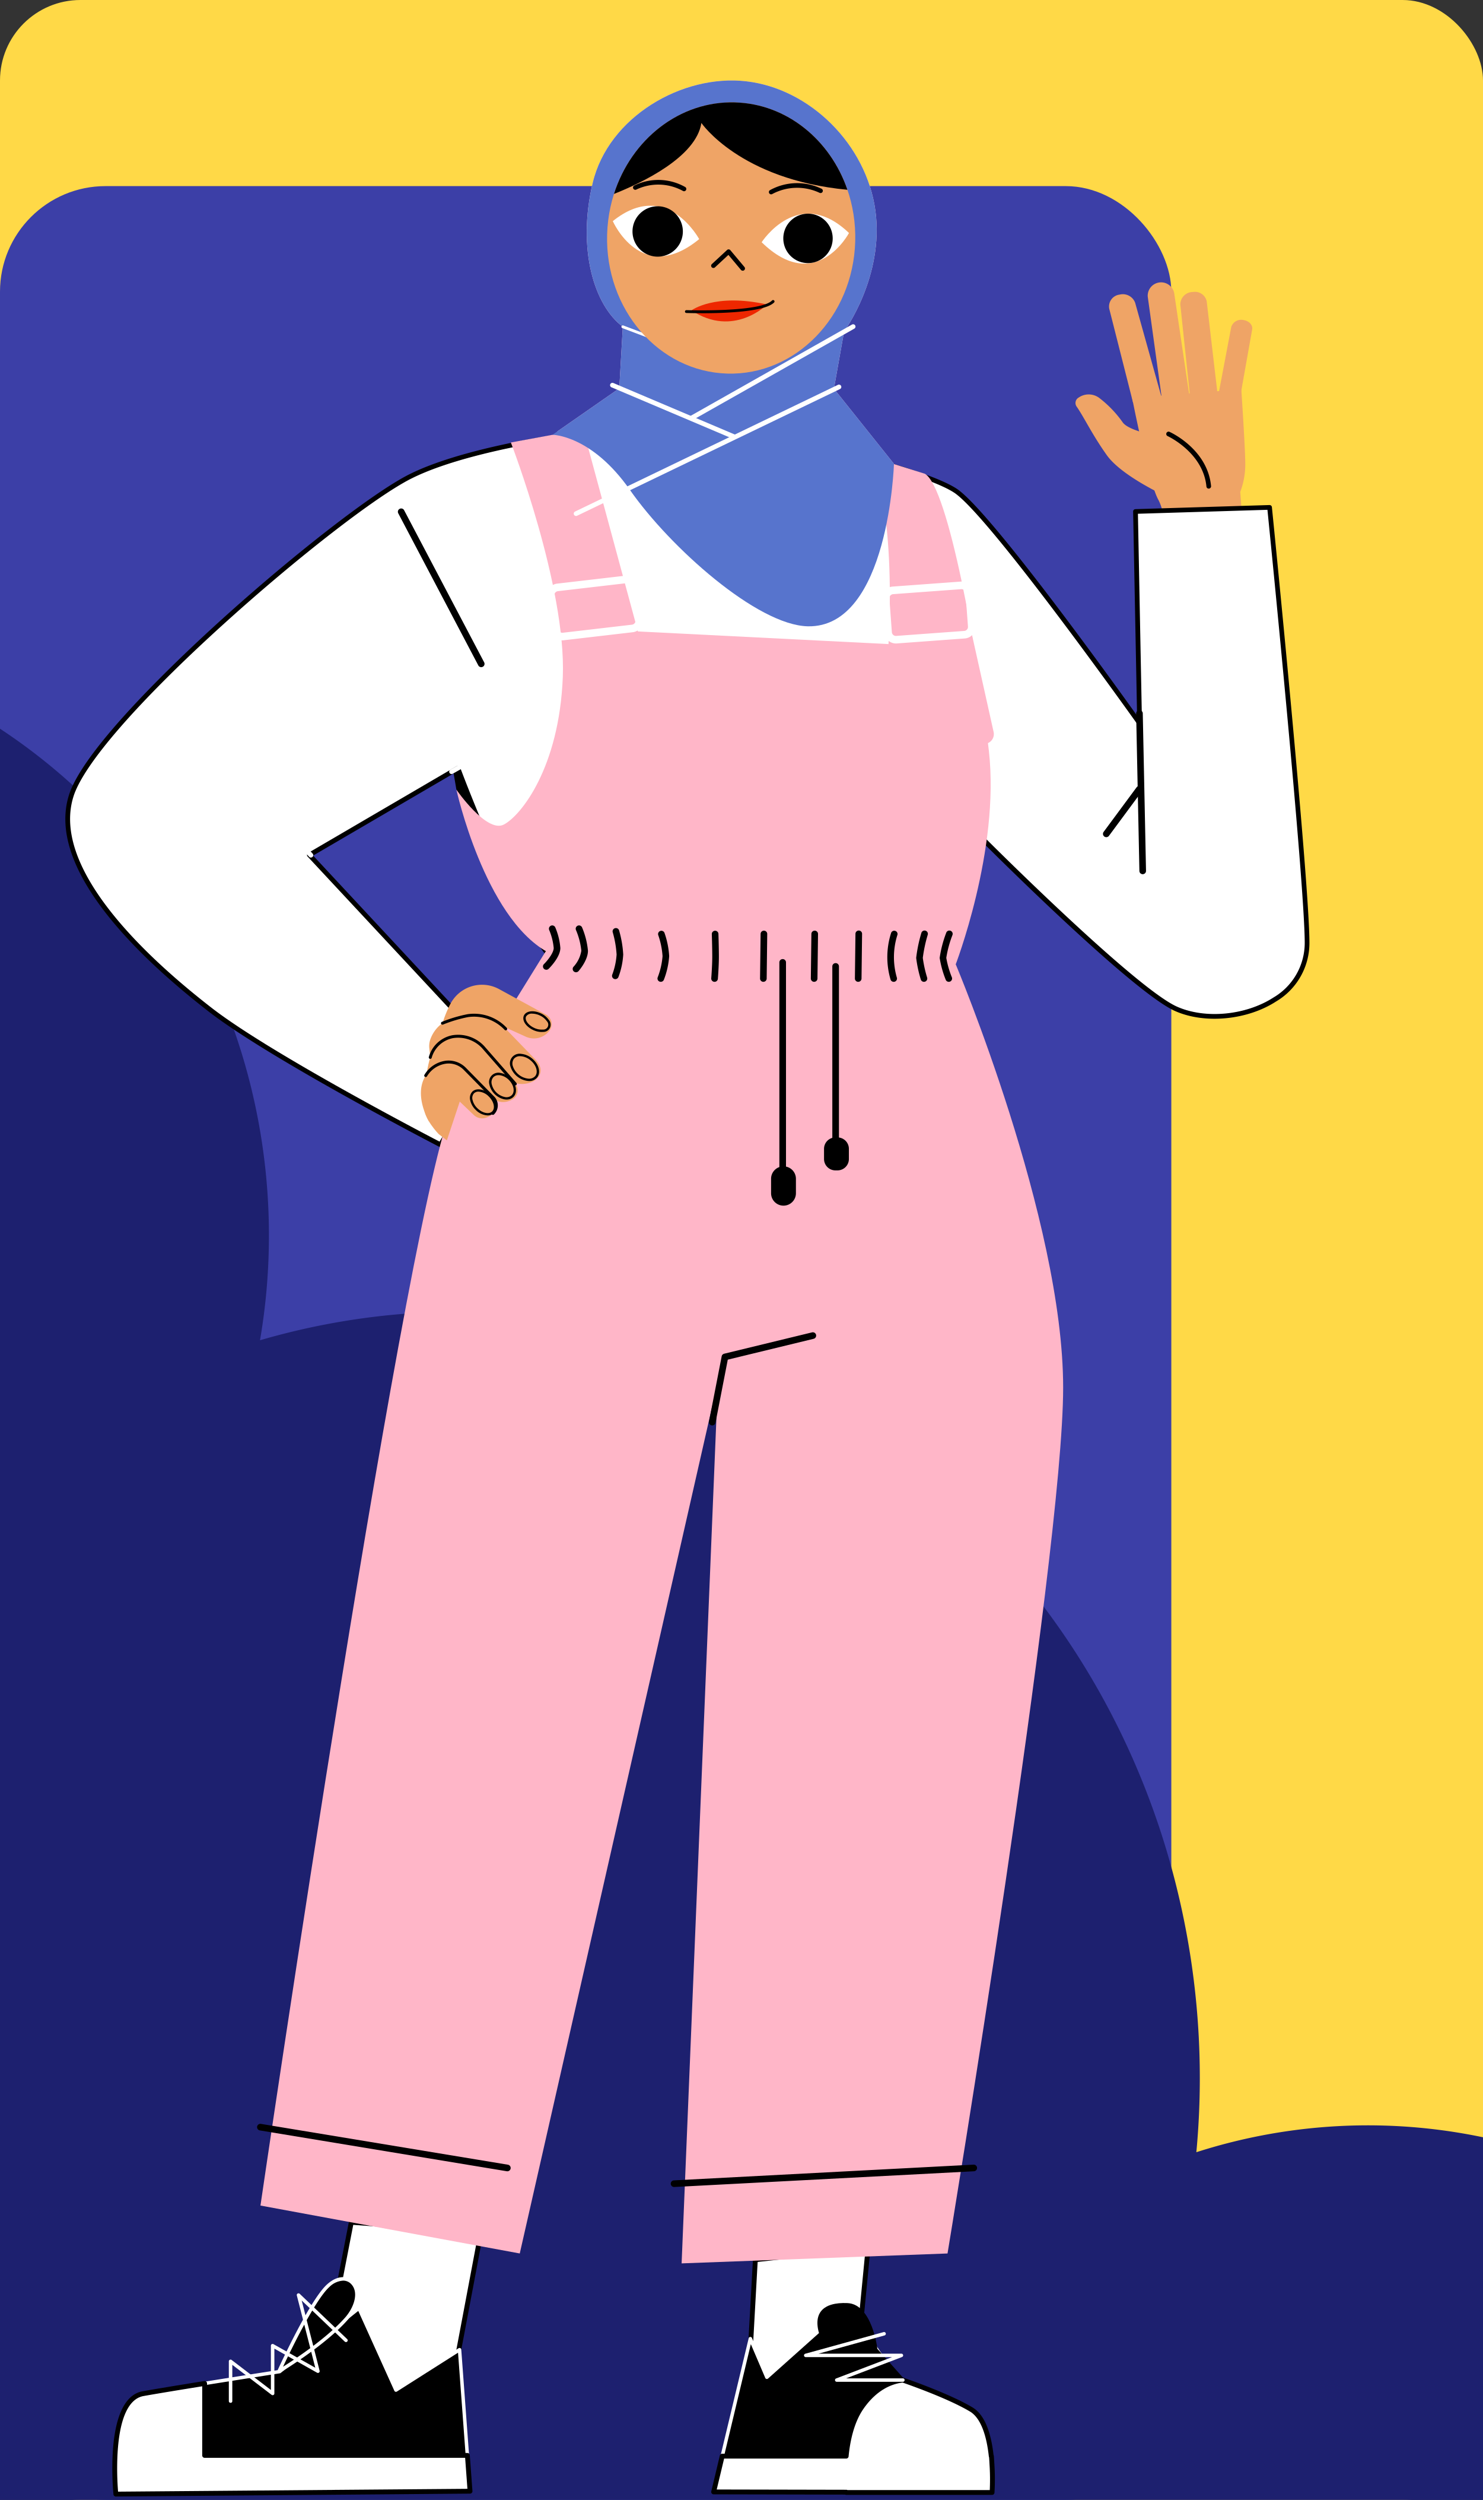 <svg xmlns="http://www.w3.org/2000/svg" xmlns:xlink="http://www.w3.org/1999/xlink" width="295" height="497" viewBox="0 0 295 497">
  <rect x="0" y="0" width="295" height="497" fill="#333333" stroke="none"/>
  <defs>
    <clipPath id="clip-path">
      <rect id="Rectángulo_338983" data-name="Rectángulo 338983" width="295" height="472" transform="translate(0 -0.345)" fill="#fff" stroke="#707070" stroke-width="1"/>
    </clipPath>
  </defs>
  <g id="Grupo_984621" data-name="Grupo 984621" transform="translate(-180 -1044)">
    <rect id="Rectángulo_339134" data-name="Rectángulo 339134" width="295" height="497" rx="16" transform="translate(180 1044)" fill="#ffd947"/>
    <g id="Grupo_983733" data-name="Grupo 983733" transform="translate(180 1066.524)">
      <rect id="Rectángulo_338982" data-name="Rectángulo 338982" width="233" height="460" rx="21" transform="translate(0 14.475)" fill="#3c3fa7"/>
      <g id="Enmascarar_grupo_559" data-name="Enmascarar grupo 559" transform="translate(0 2.821)" clip-path="url(#clip-path)">
        <path id="Unión_142" data-name="Unión 142" d="M204.922,78.652C183.136,52.264,150.6,35.141,114.5,34.536,50.193,33.458-1.061,85.188.017,150.083S54.095,268.459,118.4,269.537a111.648,111.648,0,0,0,92.556-45.693c26.568,44.85,74.883,75.477,129.6,76.394A142.642,142.642,0,0,0,456.5,244.91c19.507,39.552,59.8,67.267,105.914,68.04C626.72,314.029,677.973,262.3,676.9,197.4S622.818,79.028,558.517,77.95A111.735,111.735,0,0,0,479.511,108.3C459.792,46.667,402.469,1.143,335.571.021A142.7,142.7,0,0,0,204.922,78.652Z" transform="matrix(-0.809, -0.588, 0.588, -0.809, 277.022, 707.662)" fill="#1d206f"/>
      </g>
      <g id="Grupo_983732" data-name="Grupo 983732" transform="translate(13 -6.524)">
        <g id="Grupo_983728" data-name="Grupo 983728" transform="translate(9.34 425.323)">
          <path id="Trazado_209719" data-name="Trazado 209719" d="M338.976,2225.778l-7.835,41.52-23.135-16.883,5.154-26.526Z" transform="translate(-265.619 -2223.407)" fill="#fff"/>
          <path id="Trazado_209720" data-name="Trazado 209720" d="M328.122,2264.758a.48.48,0,0,1-.284-.092L304.7,2247.782a.48.48,0,0,1-.189-.481l5.153-26.526a.479.479,0,0,1,.508-.388l25.817,1.889a.482.482,0,0,1,.438.57l-7.835,41.52a.48.48,0,0,1-.3.358.485.485,0,0,1-.177.033m-22.6-17.573,22.272,16.253,7.594-40.24-24.852-1.82Z" transform="translate(-262.6 -2220.386)"/>
          <path id="Trazado_209778" data-name="Trazado 209778" d="M72.088,2356.229l2.085,28.137-70.453.574s-1.913-18.664,5.41-19.967,27.168-4.39,27.168-4.39l15.771-12.6,7.367,16.285Z" transform="translate(-3.014 -2330.421)"/>
          <path id="Trazado_209779" data-name="Trazado 209779" d="M1.574,2383.128a.344.344,0,0,1-.342-.309,57.052,57.052,0,0,1-.042-9.561c.6-6.582,2.525-10.209,5.734-10.78,6.991-1.244,25.617-4.148,27.085-4.377l15.7-12.547a.345.345,0,0,1,.528.128l7.2,15.924,12.316-7.824a.344.344,0,0,1,.528.265l2.085,28.137a.343.343,0,0,1-.34.37l-70.453.574Zm48.218-36.759L34.367,2358.7a.343.343,0,0,1-.162.071c-.2.031-19.924,3.1-27.16,4.388-6.424,1.143-5.36,16.859-5.157,19.283l69.768-.569-2.016-27.2L57.475,2362.4a.344.344,0,0,1-.5-.148Z" transform="translate(-0.867 -2328.265)" fill="#fff"/>
          <path id="Trazado_209780" data-name="Trazado 209780" d="M241.046,2324.027s6.339-13.953,9.818-17.045c4.307-3.828,8.172,1.427,3.563,6.623s-13.381,10.422-13.381,10.422" transform="translate(-207.874 -2293.932)"/>
          <path id="Trazado_209781" data-name="Trazado 209781" d="M238.89,2322.211a.344.344,0,0,1-.313-.486c.016-.035,1.612-3.541,3.612-7.38,2.7-5.179,4.816-8.47,6.29-9.78,2.25-2,4.209-1.549,5.2-.556,1.487,1.486,1.569,4.6-1.154,7.665-4.591,5.176-13.374,10.437-13.462,10.489a.351.351,0,0,1-.176.048m12.741-18.354a4.225,4.225,0,0,0-2.694,1.223c-2.837,2.521-7.71,12.607-9.251,15.891,2.406-1.518,8.707-5.671,12.328-9.754,1.8-2.031,2.828-5.077,1.182-6.721a2.157,2.157,0,0,0-1.565-.639" transform="translate(-205.718 -2291.773)" fill="#fff"/>
          <path id="Trazado_209782" data-name="Trazado 209782" d="M74.174,2478.124l-.527-7.118H21.381V2456.7c-4.708.756-9.416,1.527-12.249,2.031-4.122.733-5.318,6.965-5.576,12.274h0a57.365,57.365,0,0,0,.165,7.693l17.66-.145Z" transform="translate(-3.015 -2424.179)" fill="#fff"/>
          <path id="Trazado_209783" data-name="Trazado 209783" d="M.706,2476.161a.481.481,0,0,1-.479-.432,58.359,58.359,0,0,1-.167-7.765c.374-7.7,2.439-12.1,5.972-12.726,2.456-.437,6.58-1.121,12.257-2.033a.482.482,0,0,1,.558.476v13.824H70.631a.481.481,0,0,1,.48.446l.527,7.118a.482.482,0,0,1-.476.517l-70.453.574Zm17.178-21.915c-5.385.866-9.314,1.519-11.683,1.941-2.119.377-4.738,2.734-5.179,11.824a58.317,58.317,0,0,0,.125,7.183l69.494-.566-.456-6.159H18.366a.482.482,0,0,1-.482-.482Z" transform="translate(0 -2421.16)"/>
          <path id="Trazado_209784" data-name="Trazado 209784" d="M168.778,2348.3a.344.344,0,0,1-.344-.344v-7.91a.344.344,0,0,1,.553-.273l7.814,5.965v-8.806a.344.344,0,0,1,.513-.3l8.313,4.684-3.666-14.363a.344.344,0,0,1,.571-.334l9.44,9.008a.344.344,0,1,1-.475.5l-8.573-8.18,3.569,13.981a.344.344,0,0,1-.5.385l-8.5-4.79v8.912a.344.344,0,0,1-.553.274l-7.815-5.965v7.214a.344.344,0,0,1-.344.344" transform="translate(-145.254 -2311.922)" fill="#fff"/>
        </g>
        <path id="Trazado_209723" data-name="Trazado 209723" d="M484.872,706.235l-1.7-9.929,12.117,1.426v16.581l-6.577-1.2Z" transform="translate(-407.084 -565.245)"/>
        <g id="Grupo_983730" data-name="Grupo 983730" transform="translate(200.93 40.129)">
          <path id="Trazado_209724" data-name="Trazado 209724" d="M1215.8,319.505l-.851-11.858a15.582,15.582,0,0,0,1-5.322c.023-2.985-.795-15.076-.795-15.076l-21.715,1.713s3.248,16.677,5.19,20.206,1.562,11.3,1.562,11.3Z" transform="translate(-1182.165 -265.984)" fill="#efa466"/>
          <path id="Trazado_209725" data-name="Trazado 209725" d="M1141.107,315.377s-11.093-4.625-14.534-9.449c-2.934-4.114-4.551-7.6-6.019-9.68a1.238,1.238,0,0,1,.419-1.764,3.51,3.51,0,0,1,4.036.023,22.208,22.208,0,0,1,4.69,4.847c1.177,1.845,7.721,2.917,7.721,2.917Z" transform="translate(-1120.339 -271.572)" fill="#efa466"/>
          <path id="Trazado_209726" data-name="Trazado 209726" d="M1168.3,186.33l-4.735-18.665a2.384,2.384,0,0,1,2.076-2.817,2.608,2.608,0,0,1,3.08,1.639l5.258,18.8Z" transform="translate(-1156.842 -162.41)" fill="#efa466"/>
          <path id="Trazado_209727" data-name="Trazado 209727" d="M1216.28,172.406l-2.8-20.243a2.66,2.66,0,0,1,5.254-.726l3.076,20.73Z" transform="translate(-1199.102 -149.341)" fill="#efa466"/>
          <path id="Trazado_209728" data-name="Trazado 209728" d="M1257.427,182.047l-1.884-17.839a2.491,2.491,0,0,1,2.49-2.469,2.4,2.4,0,0,1,2.759,1.838l2.141,18.269Z" transform="translate(-1234.685 -159.817)" fill="#efa466"/>
          <path id="Trazado_209729" data-name="Trazado 209729" d="M1304.7,212.692l2.561-13.5a2.077,2.077,0,0,1,2.457-1.358h0c1.1.171,1.852.993,1.7,1.867l-2.46,13.865Z" transform="translate(-1276.267 -190.329)" fill="#efa466"/>
          <path id="Trazado_209730" data-name="Trazado 209730" d="M1245.867,353.145a.462.462,0,0,1-.46-.419c-.642-6.755-7.659-10-7.73-10.03a.463.463,0,0,1,.38-.844c.309.139,7.578,3.489,8.271,10.786a.462.462,0,0,1-.417.5l-.044,0" transform="translate(-1219.353 -312.132)"/>
        </g>
        <g id="Grupo_983729" data-name="Grupo 983729" transform="translate(128.481 430.351)">
          <path id="Trazado_209721" data-name="Trazado 209721" d="M737.026,2263.879l-1.668,30.011,21.221-2.728,2.88-29.709Z" transform="translate(-728.252 -2260.972)" fill="#fff"/>
          <path id="Trazado_209722" data-name="Trazado 209722" d="M732.34,2291.355a.481.481,0,0,1-.481-.508l1.667-30.012a.482.482,0,0,1,.429-.452l22.433-2.425a.482.482,0,0,1,.531.525l-2.88,29.709a.482.482,0,0,1-.418.431l-21.221,2.728a.4.4,0,0,1-.062,0m2.126-30.058-1.612,29.026,20.265-2.606,2.786-28.738Z" transform="translate(-725.234 -2257.955)"/>
          <path id="Trazado_209731" data-name="Trazado 209731" d="M694.515,2377.2l-7.3,30.468,55.381.115s.982-13.437-4.135-16.5-14.959-6.308-14.959-6.308l-6.964-10.2-7.308-.093-11.435,10.2Z" transform="translate(-686.737 -2358.616)"/>
          <path id="Trazado_209732" data-name="Trazado 209732" d="M740.443,2405.977h0l-55.381-.115a.345.345,0,0,1-.334-.425l7.3-30.469a.344.344,0,0,1,.651-.055l3.1,7.239,11.077-9.885a.342.342,0,0,1,.233-.088l7.308.093a.346.346,0,0,1,.28.15l6.9,10.11c1.1.369,10.119,3.428,14.918,6.3,5.239,3.138,4.342,16.265,4.3,16.823a.345.345,0,0,1-.343.319m-54.945-.8,54.621.113c.1-2.039.462-13.2-3.987-15.862-5.026-3.012-14.792-6.245-14.89-6.277a.347.347,0,0,1-.177-.133l-6.863-10.057-7-.089-11.335,10.116a.345.345,0,0,1-.545-.121l-2.875-6.724Z" transform="translate(-684.581 -2356.46)" fill="#fff"/>
          <path id="Trazado_209733" data-name="Trazado 209733" d="M849.12,2350.642s-1.035-8.885-5.957-9.1-7.017,2.044-5.483,6.542,11.747,13.134,11.747,13.134l5.915-3.577Z" transform="translate(-816.066 -2330.024)"/>
          <path id="Trazado_209734" data-name="Trazado 209734" d="M742.57,2469.481c-.024-.515-.055-1.021-.1-1.5h-.036c-.4-3.709-1.442-7.762-3.973-9.279-3.957-2.37-10.737-4.847-13.61-5.848-2.315.263-5.48,1.468-8.256,5.476-1.836,2.652-2.692,6.267-3.018,9.651H688.92l-1.7,7.109,26.38.054.006.061h29a45.073,45.073,0,0,0-.029-5.725" transform="translate(-686.737 -2426.034)" fill="#fff"/>
          <path id="Trazado_209735" data-name="Trazado 209735" d="M739.582,2472.668h-29a.476.476,0,0,1-.234-.06l-26.153-.054a.481.481,0,0,1-.467-.594l1.7-7.109a.481.481,0,0,1,.468-.369h24.225c.31-2.825,1.1-6.612,3.056-9.444,2.921-4.219,6.288-5.417,8.6-5.68a.5.5,0,0,1,.213.024c2.781.97,9.684,3.485,13.7,5.89,2.213,1.325,3.621,4.509,4.184,9.461a.477.477,0,0,1,.057.188c.039.455.073.963.1,1.513a45.087,45.087,0,0,1,.029,5.788.482.482,0,0,1-.48.446m0-.481h0Zm-28.769-.482h28.313a46.451,46.451,0,0,0-.055-5.209s0-.008,0-.011c-.022-.469-.049-.905-.081-1.3a.486.486,0,0,1-.05-.167c-.508-4.672-1.8-7.756-3.742-8.918-3.889-2.329-10.6-4.783-13.416-5.769-2.108.266-5.137,1.4-7.806,5.259-1.945,2.81-2.67,6.676-2.934,9.423a.482.482,0,0,1-.48.435h-24.28l-1.472,6.146,25.77.054a.485.485,0,0,1,.232.059" transform="translate(-683.719 -2423.016)"/>
          <path id="Trazado_209736" data-name="Trazado 209736" d="M837.5,2393.354H824.347a.344.344,0,0,1-.122-.666l11.117-4.24H818.183a.344.344,0,0,1-.091-.676l15.58-4.3a.344.344,0,0,1,.183.664l-13.133,3.625h16.486a.344.344,0,0,1,.123.666l-11.117,4.24H837.5a.344.344,0,1,1,0,.688" transform="translate(-799.382 -2366.188)" fill="#fff"/>
        </g>
        <path id="Trazado_209737" data-name="Trazado 209737" d="M192.452,323.25l.026,8.183s-29.015,2.7-42.96,9.718-62.744,48.574-67.4,63.478,15.328,32.952,27.641,42.51S155.571,474,155.571,474l10.7-18.155L129.5,416.38l29.539-17.255s9.77,26.37,17.764,36.7,77.636-1.14,77.636-1.14l9.495-21.006s29.492,29.521,37.962,33.286c9.378,4.17,26.067-.474,26.067-13.062s-7.463-86.629-7.463-86.629l-26.667.814.817,42.112s-29.607-41.695-36.678-46.274S222.3,333.1,222.3,333.1l-.143-8.33Z" transform="translate(-80.953 -262.407)" fill="#fff"/>
        <path id="Trazado_209738" data-name="Trazado 209738" d="M153.544,472.436a.469.469,0,0,1-.216-.052c-.335-.173-33.682-17.429-45.889-26.9-8.625-6.7-15.444-13.2-20.267-19.331-7.095-9.021-9.63-16.991-7.535-23.691,2.938-9.4,22.206-27.539,30.354-34.9,14.589-13.186,30.27-25.321,37.288-28.854,12.939-6.515,39.039-9.352,42.7-9.724l-.024-7.755a.471.471,0,0,1,.146-.342.465.465,0,0,1,.349-.129l29.7,1.518a.47.47,0,0,1,.446.462l.137,7.958c3.5.774,28.751,6.467,35.462,10.813,6.459,4.183,30.859,38.072,35.922,45.157l-.788-40.591a.47.47,0,0,1,.456-.479l26.667-.814h.015a.471.471,0,0,1,.468.423c.075.741,7.465,74.208,7.465,86.676a13.5,13.5,0,0,1-6.594,11.571c-5.758,3.741-14.226,4.549-20.135,1.922-7.958-3.538-33.639-28.937-37.622-32.9l-9.215,20.387a.471.471,0,0,1-.352.271c-.174.029-17.639,2.888-35.856,4.448-24.6,2.106-38.809.934-42.228-3.484-7.322-9.46-16.207-32.526-17.636-36.3l-28.55,16.677,36.372,39.031a.471.471,0,0,1,.061.56L153.95,472.2a.471.471,0,0,1-.406.232M190.9,321.714l.024,7.686a.471.471,0,0,1-.427.47c-.289.027-29.087,2.769-42.792,9.67-6.952,3.5-22.546,15.575-37.08,28.712-17.1,15.456-28.067,28.026-30.087,34.486-2,6.386.485,14.066,7.376,22.828,4.776,6.072,11.539,12.521,20.1,19.169,11.419,8.864,41.543,24.627,45.348,26.606l10.3-17.469-36.534-39.2a.471.471,0,0,1,.107-.727l29.539-17.255a.47.47,0,0,1,.679.243c.1.263,9.836,26.421,17.694,36.576,2.208,2.852,11.182,5.71,41.4,3.123,17-1.455,33.345-4.045,35.54-4.4l9.391-20.776a.471.471,0,0,1,.762-.139c.294.295,29.527,29.5,37.82,33.189,5.639,2.507,13.73,1.729,19.239-1.851a12.593,12.593,0,0,0,6.166-10.781c0-11.919-6.8-80.008-7.417-86.145l-25.764.786.809,41.647a.471.471,0,0,1-.854.282c-.3-.416-29.635-41.673-36.55-46.151s-35.23-10.7-35.515-10.763a.47.47,0,0,1-.37-.452l-.136-7.89Z" transform="translate(-78.927 -260.376)"/>
        <path id="Trazado_209739" data-name="Trazado 209739" d="M715.64,264.8h-17.2a.659.659,0,0,1-.659-.659V236.8a.659.659,0,0,1,.659-.659h17.2a.659.659,0,0,1,.659.659v27.34a.659.659,0,0,1-.659.659M699.1,263.48h15.885V237.458H699.1Z" transform="translate(-581.297 -191.693)"/>
        <path id="Trazado_209740" data-name="Trazado 209740" d="M285.125,1166.28s29.982-204.849,38.768-219.793,18.4-30.226,18.4-30.226l81.149,3.285s21.355,50.738,21.355,84.106-23,172.154-23,172.154l-52.895,1.971,7.228-175.44-39.425,173.469Z" transform="translate(-246.314 -743.802)" fill="#ffb6c8"/>
        <path id="Trazado_209741" data-name="Trazado 209741" d="M731.656,927.448l-12.79,69.868-53.852,12.142,19.022-83.944Z" transform="translate(-554.699 -751.313)" fill="#ffb6c8"/>
        <path id="Trazado_209742" data-name="Trazado 209742" d="M323.893,946.488c-8.786,14.944-38.768,219.793-38.768,219.793l51.581,9.527L376.13,1002.34,368.9,1177.779l52.895-1.971s23-138.786,23-172.154-21.355-84.106-21.355-84.106l-81.149-3.285s-9.612,15.282-18.4,30.226" transform="translate(-246.314 -743.802)" fill="none"/>
        <path id="Trazado_209743" data-name="Trazado 209743" d="M591.375,475.081s8.987-23.08,6.753-42.843-8.113-52.452-12.721-55.1l-10.458-3.288s4.614,10.645,3.211,37.142l-49.848-2.513L517.421,368.26l-14.382,2.653s11.046,28.618,10.332,46.636-8.313,27.541-11.729,29.322-9.437-6.937-9.437-6.937,5.549,25.235,18.06,32.259Z" transform="translate(-414.418 -298.945)" fill="#ffb6c8"/>
        <path id="Trazado_209744" data-name="Trazado 209744" d="M485.06,702.582a.471.471,0,0,1-.232-.88l10.642-6.015a.47.47,0,1,1,.463.819l-10.642,6.015a.469.469,0,0,1-.231.061" transform="translate(-408.235 -564.694)" fill="#fff"/>
        <path id="Trazado_209745" data-name="Trazado 209745" d="M254.9,752.783a.469.469,0,0,1-.351-.157c-.114-.128-11.513-12.795-18.662-14.685a.47.47,0,1,1,.241-.91c7.422,1.962,18.649,14.437,19.123,14.967a.471.471,0,0,1-.35.784" transform="translate(-206.058 -598.293)" fill="#fff"/>
        <path id="Trazado_209746" data-name="Trazado 209746" d="M446.921,483.559a.659.659,0,0,1-.584-.352L430.41,452.962a.659.659,0,0,1,1.166-.614L447.5,482.593a.659.659,0,0,1-.582.966" transform="translate(-364.192 -366.921)"/>
        <path id="Trazado_209747" data-name="Trazado 209747" d="M1211.9,697.692a.658.658,0,0,1-.658-.645l-.646-31.3a.66.66,0,0,1,.646-.672.653.653,0,0,1,.672.645l.645,31.3a.658.658,0,0,1-.645.672h-.014" transform="translate(-997.592 -539.893)"/>
        <path id="Trazado_209748" data-name="Trazado 209748" d="M1176.187,755.386a.659.659,0,0,1-.528-1.051l6.551-8.852a.659.659,0,1,1,1.059.784l-6.551,8.852a.658.658,0,0,1-.53.267" transform="translate(-969.124 -604.95)"/>
        <path id="Trazado_209749" data-name="Trazado 209749" d="M611.922,594.913h11.043a1.736,1.736,0,0,0,1.7-2.1l-4.337-20.037a1.736,1.736,0,0,0-1.7-1.369H607.586a1.736,1.736,0,0,0-1.7,2.1l4.337,20.037a1.736,1.736,0,0,0,1.7,1.369" transform="translate(-506.671 -463.853)" fill="#ffb6c8"/>
        <path id="Trazado_209750" data-name="Trazado 209750" d="M961.95,599.336h11.025a1.951,1.951,0,0,0,1.9-2.375l-4.708-21.134H955.149l4.9,21.983a1.951,1.951,0,0,0,1.9,1.527" transform="translate(-790.225 -467.443)" fill="#ffb6c8"/>
        <path id="Trazado_209751" data-name="Trazado 209751" d="M944.638,541.564q.086,0,.173-.006l13.528-.992a2.315,2.315,0,0,0,2.138-2.477l-.49-6.691a2.314,2.314,0,0,0-2.477-2.138l-13.528.992a2.317,2.317,0,0,0-2.138,2.477l.491,6.691a2.314,2.314,0,0,0,2.3,2.145m13.042-10.8a.808.808,0,0,1,.8.749l.491,6.69a.809.809,0,0,1-.747.865l-13.528.992a.808.808,0,0,1-.865-.747l-.491-6.69a.809.809,0,0,1,.747-.865l13.528-.992.06,0m2.046,7.385h0Z" transform="translate(-779.418 -429.637)" fill="#fff"/>
        <path id="Trazado_209752" data-name="Trazado 209752" d="M590.794,535.75a2.386,2.386,0,0,0,.274-.016l13.744-1.6a2.331,2.331,0,0,0,2.043-2.581l-.772-6.635a2.328,2.328,0,0,0-2.581-2.043l-13.744,1.6a2.328,2.328,0,0,0-2.043,2.581l.772,6.635a2.329,2.329,0,0,0,2.308,2.059m14.565-4.023h0a.823.823,0,0,1-.722.911l-13.744,1.6a.823.823,0,0,1-.912-.721l-.772-6.636a.821.821,0,0,1,.721-.911l13.744-1.6a.822.822,0,0,1,.912.722Z" transform="translate(-491.937 -424.445)" fill="#fff"/>
        <path id="Trazado_209753" data-name="Trazado 209753" d="M665.5,76.214,653.562,61.281,655.586,49.9s8.012-10.908,6.223-24.032S648.85,1.648,636.138.167,608.688,7.23,605.576,20.378s.285,24.339,5.991,28.585l-.7,12.24-12.4,8.621Z" transform="translate(-500.677 0)" fill="#ffd4de"/>
        <path id="Trazado_209754" data-name="Trazado 209754" d="M701.793,38.687c-1.232,14.842-15.077,29.43-28.455,26.806s-21.9-16.6-19.032-31.214,19.984-24.389,28.4-23.408c6.079.708,20.324,12.919,19.087,27.816" transform="translate(-545.556 -8.769)"/>
        <path id="Trazado_209755" data-name="Trazado 209755" d="M661.69,76.214,649.746,61.281,651.771,49.9s8.011-10.908,6.223-24.032S645.035,1.648,632.323.167,604.872,7.23,601.76,20.378s.285,24.339,5.991,28.585l-.7,12.24L593.765,70.44s7.753.016,15.411,10.974c7.952,11.38,25.327,26.9,35.394,27.1,16.1.319,17.119-32.3,17.119-32.3" transform="translate(-496.861 0)" fill="#5774cd"/>
        <path id="Trazado_209756" data-name="Trazado 209756" d="M739.551,277.2a.278.278,0,0,1-.1-.518l32.132-18.162a.278.278,0,0,1,.273.484L739.72,277.166a.276.276,0,0,1-.169.034" transform="translate(-615.008 -209.831)" fill="#fff"/>
        <path id="Trazado_209757" data-name="Trazado 209757" d="M738.774,276.579a.49.49,0,0,1-.055,0,.466.466,0,0,1-.176-.869l32.132-18.163a.466.466,0,0,1,.459.812L739,276.519a.465.465,0,0,1-.228.06M770.9,257.861a.091.091,0,0,0-.044.012l-32.132,18.162a.09.09,0,0,0-.034.123.089.089,0,0,0,.068.045h0a.086.086,0,0,0,.055-.011l32.132-18.162a.09.09,0,0,0,.034-.123.089.089,0,0,0-.078-.045" transform="translate(-614.197 -209.02)" fill="#fff"/>
        <path id="Trazado_209758" data-name="Trazado 209758" d="M684.014,265.715a.288.288,0,0,1-.067-.016l-17.173-6.5a.278.278,0,0,1,.2-.52l17.173,6.5a.278.278,0,0,1-.13.536" transform="translate(-555.983 -209.973)" fill="#fff"/>
        <path id="Trazado_209759" data-name="Trazado 209759" d="M680.041,331.127a.269.269,0,0,1-.076-.02L655.8,320.867a.278.278,0,1,1,.217-.511l24.163,10.24a.278.278,0,0,1-.141.531" transform="translate(-547.084 -260.041)" fill="#fff"/>
        <path id="Trazado_209760" data-name="Trazado 209760" d="M679.26,330.506a.434.434,0,0,1-.053,0,.464.464,0,0,1-.128-.034l-24.164-10.241a.466.466,0,0,1-.247-.611.468.468,0,0,1,.61-.247l24.163,10.241a.465.465,0,0,1,.248.611.47.47,0,0,1-.43.284M655.1,319.71a.089.089,0,0,0-.082.055.089.089,0,0,0,.047.117l24.163,10.24a.09.09,0,0,0,.024.007h0a.09.09,0,0,0,.093-.054.09.09,0,0,0-.047-.117l-24.163-10.24a.091.091,0,0,0-.035-.007" transform="translate(-546.272 -259.229)" fill="#fff"/>
        <path id="Trazado_209761" data-name="Trazado 209761" d="M617.474,347.947a.278.278,0,0,1-.089-.526l52.291-25.188a.278.278,0,1,1,.241.5l-52.291,25.188a.275.275,0,0,1-.152.026" transform="translate(-515.908 -261.56)" fill="#fff"/>
        <path id="Trazado_209762" data-name="Trazado 209762" d="M616.694,347.328a.447.447,0,0,1-.053,0h0a.466.466,0,0,1-.149-.883l52.29-25.188a.466.466,0,0,1,.642.574.463.463,0,0,1-.238.266L616.9,347.282a.464.464,0,0,1-.2.047m-.01-.377a.088.088,0,0,0,.049-.008l52.291-25.188a.086.086,0,0,0,.046-.051.087.087,0,0,0,0-.069.09.09,0,0,0-.12-.041l-52.29,25.187a.087.087,0,0,0-.046.051.09.09,0,0,0,.074.119" transform="translate(-515.096 -260.75)" fill="#fff"/>
        <path id="Trazado_209763" data-name="Trazado 209763" d="M601.76,20.378c-3.112,13.148.285,24.339,5.991,28.585l-.7,12.241L593.765,70.44s7.753.016,15.411,10.974c7.952,11.379,25.327,26.9,35.395,27.1,16.1.319,17.119-32.3,17.119-32.3L649.746,61.281,651.771,49.9s8.011-10.908,6.223-24.032S645.035,1.647,632.323.166a25.1,25.1,0,0,0-2.9-.166c-11.964,0-24.782,8.221-27.659,20.378" transform="translate(-496.861 0)" fill="none"/>
        <path id="Trazado_209764" data-name="Trazado 209764" d="M651.443,49.356c-.436,14.887,10.258,27.278,23.885,27.678S700.356,65.688,700.792,50.8s-10.258-27.279-23.885-27.678-25.028,11.346-25.464,26.232" transform="translate(-543.673 -18.763)" fill="#efa466"/>
        <path id="Trazado_209765" data-name="Trazado 209765" d="M674.672,138.93s-6.526-12.146-17.182-3.576c0,0,5.7,12.983,17.182,3.576" transform="translate(-548.591 -107.392)" fill="#fff"/>
        <path id="Trazado_209766" data-name="Trazado 209766" d="M768.5,183.238a.262.262,0,0,0,.209-.43l-2.806-3.347a.264.264,0,0,0-.185-.093.26.26,0,0,0-.194.069l-3.025,2.8a.262.262,0,1,0,.356.384l2.823-2.618,2.63,3.136a.262.262,0,0,0,.193.093" transform="translate(-633.765 -145.607)"/>
        <path id="Trazado_209767" data-name="Trazado 209767" d="M767.692,182.614a.051.051,0,0,1-.013,0,.453.453,0,0,1-.331-.16l-2.5-2.985-2.677,2.483a.45.45,0,1,1-.612-.66l3.024-2.8a.445.445,0,0,1,.332-.119.454.454,0,0,1,.318.159l2.807,3.347a.45.45,0,0,1-.345.739m0-.376a.074.074,0,0,0,.058-.121l-2.806-3.346a.075.075,0,0,0-.052-.026.072.072,0,0,0-.055.019l-3.025,2.805a.073.073,0,0,0,0,.1.07.07,0,0,0,.051.024.078.078,0,0,0,.054-.02l2.822-2.617a.188.188,0,0,1,.272.017l2.629,3.136a.073.073,0,0,0,.054.026" transform="translate(-632.952 -144.795)"/>
        <path id="Trazado_209768" data-name="Trazado 209768" d="M680.135,107.777a.262.262,0,0,0,.113-.022,10.348,10.348,0,0,1,9.447.262.262.262,0,0,0,.29-.436,10.683,10.683,0,0,0-9.947-.306.262.262,0,0,0,.1.5" transform="translate(-566.768 -86.232)"/>
        <path id="Trazado_209769" data-name="Trazado 209769" d="M689.025,107.434a.445.445,0,0,1-.248-.075,10.19,10.19,0,0,0-9.268-.246.428.428,0,0,1-.193.037.452.452,0,0,1-.4-.27.45.45,0,0,1,.232-.592,10.861,10.861,0,0,1,10.128.322.45.45,0,0,1-.252.824m-5.011-1.676a9.665,9.665,0,0,1,4.973,1.288.074.074,0,0,0,.081-.123,10.466,10.466,0,0,0-9.767-.29.075.075,0,0,0-.039.041.073.073,0,0,0,0,.056.074.074,0,0,0,.065.044h0a.077.077,0,0,0,.032-.006,11.551,11.551,0,0,1,4.655-1.01" transform="translate(-565.955 -85.417)"/>
        <path id="Trazado_209770" data-name="Trazado 209770" d="M823.7,111.42a.262.262,0,0,0,.15-.042,10.628,10.628,0,0,1,9.584-.233.262.262,0,0,0,.208-.481,10.953,10.953,0,0,0-10.079.276.262.262,0,0,0,.136.481" transform="translate(-683.313 -88.971)"/>
        <path id="Trazado_209771" data-name="Trazado 209771" d="M822.9,110.8h-.013a.45.45,0,0,1-.234-.826,11.154,11.154,0,0,1,10.257-.291.45.45,0,0,1,.233.592.452.452,0,0,1-.591.234,10.475,10.475,0,0,0-9.407.218.448.448,0,0,1-.245.073m0-.376a.074.074,0,0,0,.042-.012,10.775,10.775,0,0,1,9.762-.248.074.074,0,0,0,.1-.039.072.072,0,0,0,0-.056.073.073,0,0,0-.039-.04,10.76,10.76,0,0,0-9.9.261.074.074,0,0,0,.039.135" transform="translate(-682.502 -88.164)"/>
        <path id="Trazado_209772" data-name="Trazado 209772" d="M814.8,146.369s7.35-11.446,17.371-1.834c0,0-6.583,12.364-17.371,1.834" transform="translate(-676.289 -114.211)" fill="#fff"/>
        <path id="Trazado_209773" data-name="Trazado 209773" d="M740.692,234.337s4.641-3.493,15.032-1.164c0,0-6.673,6.717-15.032,1.164" transform="translate(-616.134 -188.634)" fill="#ee2700"/>
        <path id="Trazado_209774" data-name="Trazado 209774" d="M682.838,23.123c10.3.3,18.925,7.461,22.332,17.369-21.391-2.022-29.045-13.284-29.045-13.284-1.059,6.807-11.867,11.92-17.389,14.111,3.46-10.853,13.048-18.52,24.1-18.2" transform="translate(-549.603 -18.763)"/>
        <path id="Trazado_209775" data-name="Trazado 209775" d="M737.161,234.528c-1.726,0-2.942-.04-3.11-.046a.282.282,0,0,1-.273-.292.287.287,0,0,1,.292-.273c.147.006,14.669.48,17.034-1.925a.282.282,0,0,1,.4.4c-1.836,1.867-9.833,2.139-14.346,2.139" transform="translate(-610.521 -188.259)"/>
        <path id="Trazado_209777" data-name="Trazado 209777" d="M672.356,133.242a5.009,5.009,0,1,0,5.008-5.009,5.009,5.009,0,0,0-5.008,5.009" transform="translate(-559.539 -103.226)"/>
        <path id="Trazado_210036" data-name="Trazado 210036" d="M672.356,133.146a4.913,4.913,0,1,0,4.913-4.913,4.913,4.913,0,0,0-4.913,4.913" transform="translate(-529.541 -101.752)"/>
        <g id="Grupo_983731" data-name="Grupo 983731" transform="translate(70.727 179.768)">
          <path id="Trazado_209785" data-name="Trazado 209785" d="M449.124,1049.417l2.746,5.865-2.565,7.71-1.633-1.257s-3.06-3.13-2.883-5.493,4.335-6.824,4.335-6.824" transform="translate(-444.142 -1032.046)" fill="#efa466"/>
          <path id="Trazado_209786" data-name="Trazado 209786" d="M468.189,946.08a22.4,22.4,0,0,1,1.547-3.8,7.094,7.094,0,0,1,9.7-2.976l9.333,5.082a2.147,2.147,0,0,1,.674,3.2,3.884,3.884,0,0,1-4.736,1.157l-6.514-2.956Z" transform="translate(-463.886 -938.432)" fill="#efa466"/>
          <path id="Trazado_209787" data-name="Trazado 209787" d="M451.7,988.01l-.44-4.2a4.074,4.074,0,0,1,.2-1.774,6.775,6.775,0,0,1,5.493-4.467l1.959-.262a8.858,8.858,0,0,1,7.545,2.624l5.893,6.089c2.844,2.943-.594,5.528-3.9,4.721a7.094,7.094,0,0,1-.978-.313c-2.821-1.143-7.527-5.988-7.527-5.988Z" transform="translate(-449.589 -971.158)" fill="#efa466"/>
          <path id="Trazado_209788" data-name="Trazado 209788" d="M446.586,1013.017s.56-5.789,2.16-7.294a6.462,6.462,0,0,1,9.315.356l6.382,7.305a2.02,2.02,0,0,1-.457,3.007,3.649,3.649,0,0,1-2.128.592,3.5,3.5,0,0,1-2.322-1.024l-4.646-4.58Z" transform="translate(-445.664 -993.665)" fill="#efa466"/>
          <path id="Trazado_209789" data-name="Trazado 209789" d="M441.647,1039.353c1.934-3.047,5.625-3.528,7.79-1.327l5.78,5.874a2.216,2.216,0,0,1-.192,2.971,3.233,3.233,0,0,1-1.738.95,2.411,2.411,0,0,1-2-.568l-2.864-2.728c-4.058-3.479-3-1.046-6.1,3.984,0,0-3.159-5.242-.675-9.156" transform="translate(-440.695 -1021.289)" fill="#efa466"/>
          <path id="Trazado_209790" data-name="Trazado 209790" d="M574.488,976.291a4.049,4.049,0,0,1-1.695-.406c-1.45-.683-2.245-1.944-1.809-2.87s1.914-1.117,3.365-.435a3.864,3.864,0,0,1,1.576,1.295,1.438,1.438,0,0,1-1.13,2.4,2.934,2.934,0,0,1-.307.016m-1.839-3.644a1.292,1.292,0,0,0-1.24.568c-.313.665.412,1.694,1.584,2.245a3.391,3.391,0,0,0,1.753.348.98.98,0,0,0,.788-1.673,3.389,3.389,0,0,0-1.385-1.129,3.6,3.6,0,0,0-1.5-.359" transform="translate(-550.491 -966.892)"/>
          <rect id="Rectángulo_338711" data-name="Rectángulo 338711" width="5.412" height="4.12" transform="translate(20.374 5.28)" fill="none"/>
          <path id="Trazado_209791" data-name="Trazado 209791" d="M557.761,1031.608c-.066,0-.133,0-.2-.007a4.139,4.139,0,0,1-3.466-2.809,1.915,1.915,0,0,1,2.1-2.586,3.9,3.9,0,0,1,2.144.9c1.37,1.11,1.831,2.822,1.026,3.814a1.988,1.988,0,0,1-1.6.69m-1.771-4.939a1.535,1.535,0,0,0-1.236.516,1.6,1.6,0,0,0-.209,1.479,3.675,3.675,0,0,0,3.047,2.469,1.6,1.6,0,0,0,1.4-.51c.641-.792.212-2.206-.957-3.154a3.431,3.431,0,0,0-1.88-.794c-.057,0-.113-.006-.167-.006m3.187,4.1h0Z" transform="translate(-536.256 -1012.462)"/>
          <rect id="Rectángulo_338712" data-name="Rectángulo 338712" width="5.767" height="5.409" transform="translate(17.732 13.737)" fill="none"/>
          <path id="Trazado_209792" data-name="Trazado 209792" d="M530.9,1055.641a2.609,2.609,0,0,1-.417-.034,3.872,3.872,0,0,1-3.012-2.966,1.856,1.856,0,0,1,2.247-2.281,3.655,3.655,0,0,1,1.946,1.035c1.191,1.172,1.458,2.839.6,3.714a1.862,1.862,0,0,1-1.36.531m-1.6-4.845a1.4,1.4,0,0,0-1.028.391,1.525,1.525,0,0,0-.342,1.374,3.407,3.407,0,0,0,2.623,2.583,1.524,1.524,0,0,0,1.368-.363c.681-.691.416-2.06-.591-3.051a3.187,3.187,0,0,0-1.691-.906,2.161,2.161,0,0,0-.34-.028m2.789,4.149h0Z" transform="translate(-513.853 -1032.813)"/>
          <rect id="Rectángulo_338713" data-name="Rectángulo 338713" width="5.335" height="5.315" transform="translate(13.575 17.514)" fill="none"/>
          <path id="Trazado_209793" data-name="Trazado 209793" d="M506.568,1076.509a3.554,3.554,0,0,1-2.386-1.1,3.812,3.812,0,0,1-1.086-1.891,1.843,1.843,0,0,1,.405-1.724c.811-.824,2.437-.543,3.624.625s1.493,2.79.681,3.614a1.692,1.692,0,0,1-1.238.473m-1.822-4.726a1.242,1.242,0,0,0-.911.343,1.393,1.393,0,0,0-.28,1.3,3.339,3.339,0,0,0,.956,1.651c1,.987,2.331,1.27,2.96.631s.327-1.964-.676-2.951a3.1,3.1,0,0,0-2.05-.973m2.893,4.088h0Z" transform="translate(-493.283 -1050.524)"/>
          <rect id="Rectángulo_338714" data-name="Rectángulo 338714" width="5.22" height="5.187" transform="translate(9.758 20.799)" fill="none"/>
          <path id="Trazado_209794" data-name="Trazado 209794" d="M459.411,1046.273a.136.136,0,0,0,.111-.04,2.362,2.362,0,0,0,.192-3.162l-5.78-5.873a4.681,4.681,0,0,0-3.853-1.376,5.693,5.693,0,0,0-4.15,2.726.137.137,0,0,0,.231.146,5.423,5.423,0,0,1,3.948-2.6,4.353,4.353,0,0,1,3.63,1.3l5.78,5.874a2.079,2.079,0,0,1-.192,2.779.137.137,0,0,0,0,.193.133.133,0,0,0,.082.038" transform="translate(-445.094 -1020.556)"/>
          <path id="Trazado_209795" data-name="Trazado 209795" d="M458.58,1045.587h-.029a.293.293,0,0,1-.179-.5,1.917,1.917,0,0,0,.192-2.559l-5.78-5.874a4.2,4.2,0,0,0-3.5-1.25,5.27,5.27,0,0,0-3.833,2.529.293.293,0,0,1-.533-.093.29.29,0,0,1,.039-.221,5.849,5.849,0,0,1,4.266-2.8,4.84,4.84,0,0,1,3.981,1.422l5.78,5.874a2.525,2.525,0,0,1-.193,3.382.293.293,0,0,1-.208.087" transform="translate(-444.249 -1019.713)"/>
          <path id="Trazado_209796" data-name="Trazado 209796" d="M468.759,1012.7a.135.135,0,0,0,.1-.033.136.136,0,0,0,.013-.193l-6.382-7.3a6.944,6.944,0,0,0-6.247-2.123,5.9,5.9,0,0,0-4.519,4.2.136.136,0,1,0,.257.092,5.639,5.639,0,0,1,4.313-4.025,6.659,6.659,0,0,1,5.991,2.035l6.382,7.3a.136.136,0,0,0,.089.046" transform="translate(-449.994 -992.847)"/>
          <path id="Trazado_209797" data-name="Trazado 209797" d="M467.929,1012.019l-.029,0a.292.292,0,0,1-.192-.1l-6.382-7.3a6.5,6.5,0,0,0-5.844-1.984,5.491,5.491,0,0,0-4.195,3.924.293.293,0,1,1-.552-.2,6.046,6.046,0,0,1,4.637-4.3,7.106,7.106,0,0,1,6.394,2.174l6.382,7.3a.293.293,0,0,1-.221.486" transform="translate(-449.151 -992.007)"/>
          <path id="Trazado_209798" data-name="Trazado 209798" d="M467.439,978.174a.136.136,0,0,0,.064-.009,27.4,27.4,0,0,1,4.987-1.488,8.531,8.531,0,0,1,7.429,2.584.136.136,0,1,0,.2-.189,8.8,8.8,0,0,0-7.661-2.665,27.077,27.077,0,0,0-5.053,1.505.136.136,0,0,0,.038.262" transform="translate(-463.149 -970.392)"/>
          <path id="Trazado_209799" data-name="Trazado 209799" d="M479.175,978.615h-.005a.291.291,0,0,1-.206-.089,8.377,8.377,0,0,0-7.3-2.538,27.542,27.542,0,0,0-4.949,1.478.293.293,0,1,1-.219-.543,27.375,27.375,0,0,1,5.091-1.515,8.948,8.948,0,0,1,7.794,2.711.293.293,0,0,1-.211.5" transform="translate(-462.307 -969.547)"/>
        </g>
        <path id="Trazado_209800" data-name="Trazado 209800" d="M584.358,901.209a.659.659,0,0,1-.461-1.129c.748-.735,1.936-2.255,1.936-3.2a11.94,11.94,0,0,0-.9-3.579.659.659,0,0,1,1.213-.515,13.028,13.028,0,0,1,1.009,4.094c0,1.809-2.093,3.912-2.332,4.145a.657.657,0,0,1-.461.188" transform="translate(-488.69 -724.415)"/>
        <path id="Trazado_209801" data-name="Trazado 209801" d="M615.782,901.707a.659.659,0,0,1-.492-1.1,6.129,6.129,0,0,0,1.549-3.178,14.151,14.151,0,0,0-1.076-4.14.659.659,0,0,1,1.216-.507,15.664,15.664,0,0,1,1.177,4.647c0,1.918-1.805,3.968-1.882,4.054a.657.657,0,0,1-.492.221" transform="translate(-514.199 -724.414)"/>
        <path id="Trazado_209802" data-name="Trazado 209802" d="M657.339,905.314a.659.659,0,0,1-.615-.895,13.872,13.872,0,0,0,.866-4,20.5,20.5,0,0,0-.774-4.435.659.659,0,0,1,1.265-.368,21.427,21.427,0,0,1,.826,4.8,14.97,14.97,0,0,1-.953,4.473.659.659,0,0,1-.615.423" transform="translate(-547.935 -726.655)"/>
        <path id="Trazado_209803" data-name="Trazado 209803" d="M705.381,908.159a.659.659,0,0,1-.613-.9,14.817,14.817,0,0,0,.961-4.207,15.936,15.936,0,0,0-.859-4.19.659.659,0,0,1,1.242-.438,16.971,16.971,0,0,1,.935,4.628,15.867,15.867,0,0,1-1.052,4.686.659.659,0,0,1-.614.419" transform="translate(-586.934 -728.966)"/>
        <path id="Trazado_209804" data-name="Trazado 209804" d="M762.178,908.159l-.054,0a.659.659,0,0,1-.6-.71c0-.025.2-2.46.2-4.28,0-1.836-.088-4.474-.089-4.5a.659.659,0,0,1,1.317-.044c0,.027.089,2.687.089,4.545,0,1.873-.192,4.284-.2,4.385a.659.659,0,0,1-.656.606" transform="translate(-633.04 -728.966)"/>
        <path id="Trazado_209805" data-name="Trazado 209805" d="M813.769,908.158h-.008a.659.659,0,0,1-.651-.667l.11-8.855a.659.659,0,0,1,1.318.016l-.11,8.855a.659.659,0,0,1-.658.651" transform="translate(-674.92 -728.965)"/>
        <path id="Trazado_209806" data-name="Trazado 209806" d="M867.445,908.158h-.008a.659.659,0,0,1-.651-.667l.11-8.855a.652.652,0,0,1,.667-.651.659.659,0,0,1,.651.667l-.11,8.855a.659.659,0,0,1-.659.651" transform="translate(-718.493 -728.965)"/>
        <path id="Trazado_209807" data-name="Trazado 209807" d="M914.007,908.158H914a.658.658,0,0,1-.65-.667l.11-8.855a.659.659,0,1,1,1.317.016l-.11,8.855a.659.659,0,0,1-.659.651" transform="translate(-756.292 -728.965)"/>
        <path id="Trazado_209808" data-name="Trazado 209808" d="M948.888,908.159a.659.659,0,0,1-.647-.537,15.728,15.728,0,0,1,.113-9.114.659.659,0,0,1,1.289.274,14.558,14.558,0,0,0-.107,8.6.659.659,0,0,1-.648.78" transform="translate(-784.115 -728.965)"/>
        <path id="Trazado_209809" data-name="Trazado 209809" d="M979.665,908.159a.659.659,0,0,1-.632-.475,24.978,24.978,0,0,1-.915-4.281,28.85,28.85,0,0,1,1.023-4.937.659.659,0,1,1,1.267.359,28.063,28.063,0,0,0-.973,4.574,24.165,24.165,0,0,0,.862,3.919.659.659,0,0,1-.633.842" transform="translate(-808.87 -728.965)"/>
        <path id="Trazado_209810" data-name="Trazado 209810" d="M1004.778,908.159a.659.659,0,0,1-.617-.426,20.117,20.117,0,0,1-1.2-4.328,23.159,23.159,0,0,1,1.3-4.984.659.659,0,1,1,1.239.447,21.892,21.892,0,0,0-1.224,4.527,18.925,18.925,0,0,0,1.112,3.872.659.659,0,0,1-.384.849.667.667,0,0,1-.232.042" transform="translate(-829.041 -728.965)"/>
        <path id="Trazado_209811" data-name="Trazado 209811" d="M890.149,971.722a.659.659,0,0,1-.659-.659V932.919a.659.659,0,0,1,1.318,0v38.144a.659.659,0,0,1-.659.659" transform="translate(-736.924 -756.789)"/>
        <path id="Trazado_209812" data-name="Trazado 209812" d="M882.992,1122.947h.417a2.263,2.263,0,0,0,2.263-2.263v-2.025a2.263,2.263,0,0,0-2.263-2.263h-.417a2.263,2.263,0,0,0-2.263,2.263v2.025a2.263,2.263,0,0,0,2.263,2.263" transform="translate(-729.812 -906.267)"/>
        <path id="Trazado_209813" data-name="Trazado 209813" d="M834.19,974.812a.659.659,0,0,1-.659-.659V928.661a.659.659,0,0,1,1.318,0v45.493a.659.659,0,0,1-.659.659" transform="translate(-691.498 -753.331)"/>
        <path id="Trazado_209814" data-name="Trazado 209814" d="M827.241,1154.751h0a2.471,2.471,0,0,0,2.471-2.471v-2.87a2.471,2.471,0,1,0-4.942,0v2.87a2.471,2.471,0,0,0,2.471,2.471" transform="translate(-684.386 -931.06)"/>
        <path id="Trazado_209815" data-name="Trazado 209815" d="M759.765,1340.742a.627.627,0,0,1-.126-.012.659.659,0,0,1-.521-.772l2.522-12.963a.658.658,0,0,1,.491-.515l17.46-4.237a.659.659,0,1,1,.31,1.28l-17.049,4.137-2.441,12.548a.659.659,0,0,1-.646.533" transform="translate(-631.081 -1073.353)"/>
        <path id="Trazado_209816" data-name="Trazado 209816" d="M331.395,2167.7a.711.711,0,0,1-.108-.009l-49.11-8.113a.659.659,0,1,1,.215-1.3l49.11,8.113a.659.659,0,0,1-.107,1.309" transform="translate(-243.472 -1752.034)"/>
        <path id="Trazado_209817" data-name="Trazado 209817" d="M719.4,2205.811a.659.659,0,0,1-.034-1.317l59.626-3.126a.659.659,0,0,1,.069,1.316l-59.626,3.126H719.4" transform="translate(-598.315 -1787.022)"/>
      </g>
    </g>
  </g>
</svg>
